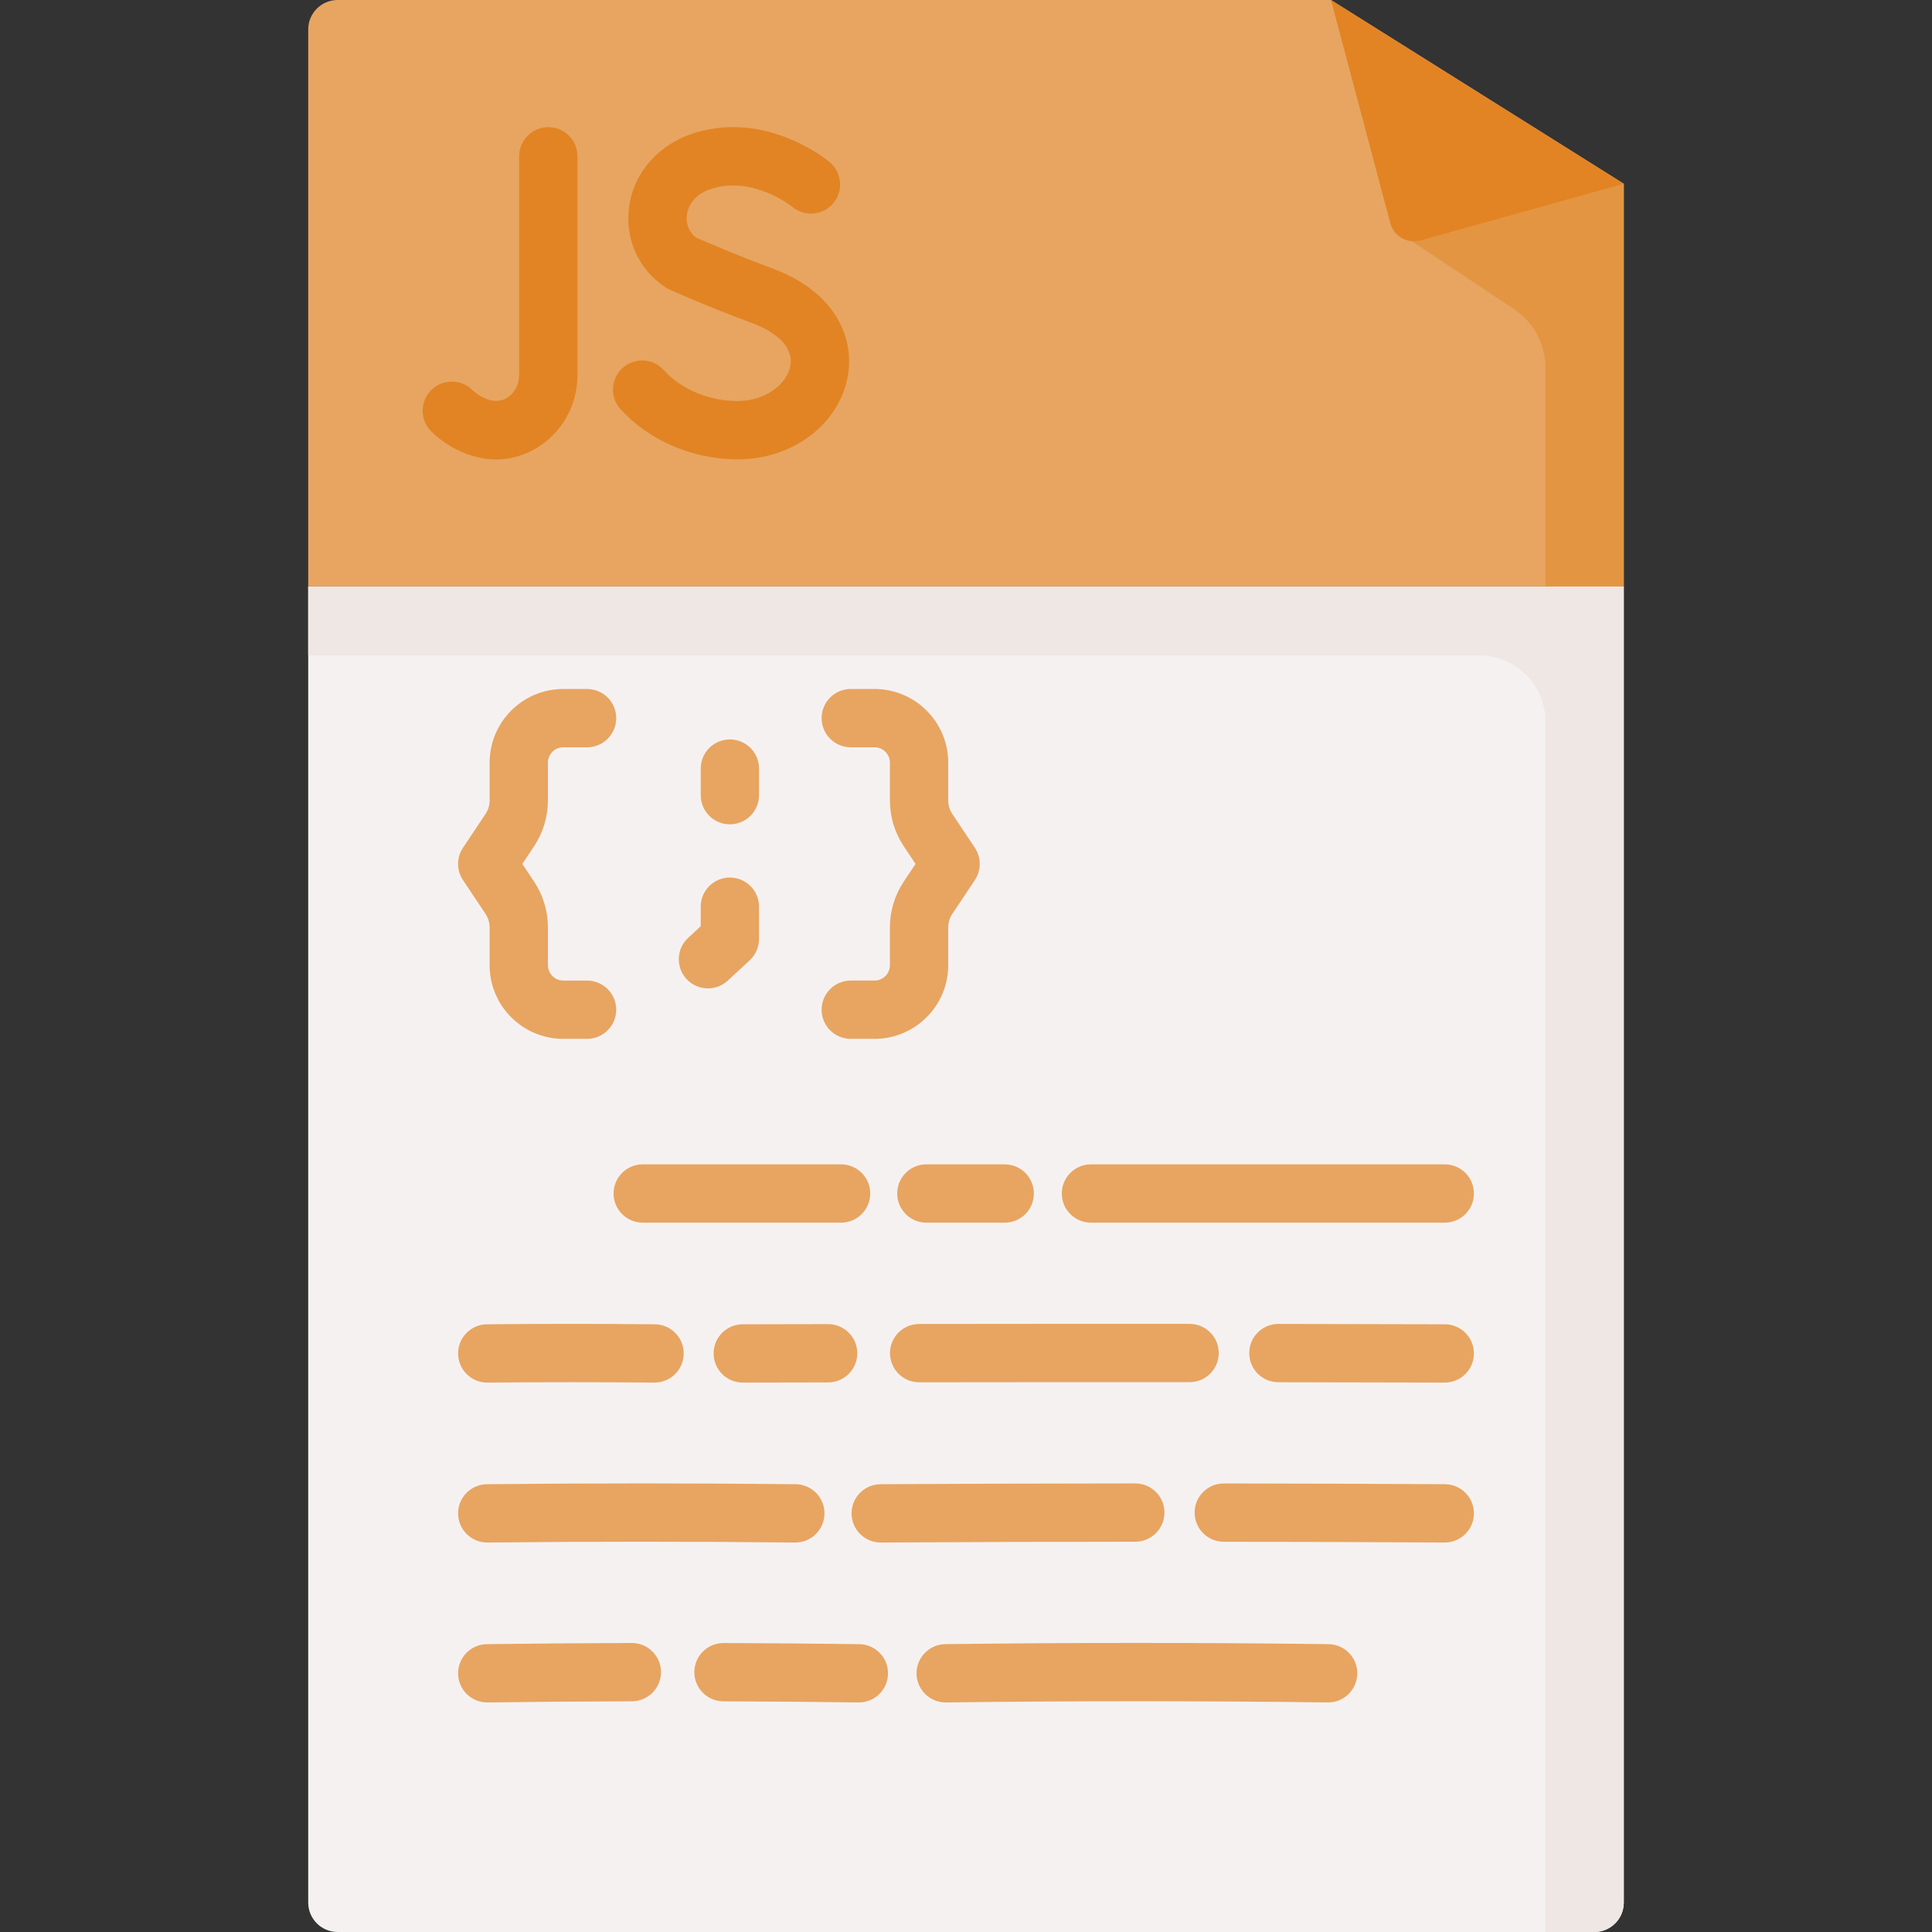 <svg id="Capa_1" enable-background="new 0 0 497 497" height="512" viewBox="0 0 497 497" width="512" xmlns="http://www.w3.org/2000/svg"><rect x="0" y="0" width="497" height="497" fill="#333333" stroke="none"/><g><path d="m410.139 497h-323.278c-4.183 0-7.574-3.391-7.574-7.574v-338.552h338.427v338.552c-.001 4.183-3.392 7.574-7.575 7.574z" fill="#f6f1f1"/><path d="m79.287 150.874v17.748h301.261c9.393 0 17.007 7.614 17.007 17.007v311.371h12.585c4.183 0 7.574-3.391 7.574-7.574v-338.552z" fill="#efe7e4"/><path d="m342.397 0h-255.536c-4.183 0-7.574 3.391-7.574 7.574v143.3h338.427v-103.604z" fill="#e7a561"/><path d="m359.456 59.571 29.988 19.927c5.066 3.367 8.111 9.046 8.111 15.129v56.246h20.159v-103.603z" fill="#e49542"/><path d="m342.397 0 15.241 57.373c.904 3.404 4.416 5.413 7.808 4.467l52.268-14.571z" fill="#e28424"/><g><g><path d="m314.078 314.531c-11.187 0-22.36-.001-33.434-.002-4.142 0-7.499-3.358-7.499-7.501 0-4.142 3.358-7.499 7.5-7.499h.001c30.212.002 61.212.003 91.011-.006h.002c4.142 0 7.499 3.356 7.5 7.498s-3.355 7.501-7.498 7.502c-18.879.006-38.245.008-57.583.008z" fill="#e7a561"/></g><g><path d="m258.459 314.527-20.159-.004c-4.143-.001-7.499-3.36-7.498-7.502s3.358-7.498 7.5-7.498h.002l20.156.004c4.143.001 7.5 3.359 7.499 7.501s-3.359 7.499-7.5 7.499z" fill="#e7a561"/></g><g><path d="m190.858 314.53c-8.629 0-17.26-.003-25.521-.007-4.143-.002-7.498-3.362-7.496-7.504.002-4.141 3.36-7.496 7.5-7.496h.004c16.516.008 34.513.008 51.013 0h.004c4.141 0 7.498 3.355 7.5 7.496.002 4.142-3.354 7.502-7.496 7.504-8.252.004-16.879.007-25.508.007z" fill="#e7a561"/></g><g><path d="m371.659 355.666c-.007 0-.015 0-.022 0-14.262-.042-28.524-.071-42.785-.089-4.143-.005-7.496-3.367-7.491-7.509.005-4.14 3.362-7.491 7.5-7.491h.009c14.271.018 28.541.047 42.812.089 4.142.013 7.489 3.38 7.478 7.522-.013 4.134-3.369 7.478-7.501 7.478z" fill="#e7a561"/></g><g><path d="m236.449 355.591c-4.138 0-7.494-3.352-7.5-7.49-.006-4.143 3.348-7.504 7.49-7.51 23.194-.031 46.387-.045 69.581-.033 4.142.002 7.498 3.361 7.496 7.504-.002 4.141-3.359 7.496-7.5 7.496-.001 0-.002 0-.004 0-23.188-.014-46.369.003-69.554.033-.002 0-.006 0-.009 0z" fill="#e7a561"/></g><g><path d="m191.075 355.666c-4.135 0-7.491-3.348-7.5-7.484-.009-4.142 3.342-7.507 7.484-7.516l21.959-.043h.013c4.137 0 7.493 3.35 7.5 7.487.007 4.142-3.345 7.506-7.487 7.513l-21.953.043c-.005 0-.011 0-.016 0z" fill="#e7a561"/></g><g><path d="m125.34 355.666c-4.11 0-7.461-3.312-7.499-7.431-.038-4.143 3.289-7.531 7.431-7.569 14.525-.133 28.649-.133 43.181 0 4.142.038 7.469 3.427 7.431 7.569-.038 4.118-3.389 7.431-7.499 7.431-.023 0-.046 0-.07 0-14.438-.133-28.472-.133-42.903 0-.025 0-.048 0-.072 0z" fill="#e7a561"/></g><g><path d="m371.66 396.809c-.015 0-.029 0-.044 0-18.778-.108-37.894-.175-56.814-.197-4.143-.005-7.496-3.367-7.491-7.509.005-4.14 3.362-7.491 7.5-7.491h.009c18.943.022 38.082.089 56.883.197 4.143.024 7.48 3.401 7.457 7.543-.026 4.127-3.378 7.457-7.5 7.457z" fill="#e7a561"/></g><g><path d="m226.561 396.809c-4.122 0-7.476-3.329-7.499-7.457-.023-4.142 3.315-7.52 7.457-7.543 21.551-.123 43.598-.192 65.528-.205h.004c4.141 0 7.498 3.354 7.5 7.496s-3.354 7.502-7.496 7.504c-21.904.013-43.925.082-65.45.205-.015 0-.029 0-.044 0z" fill="#e7a561"/></g><g><path d="m125.339 396.809c-4.105 0-7.455-3.307-7.498-7.422-.043-4.142 3.28-7.534 7.422-7.578 26.609-.277 52.584-.277 79.406 0 4.143.043 7.465 3.436 7.423 7.577-.043 4.116-3.393 7.423-7.498 7.423-.026 0-.053 0-.079 0-26.72-.277-52.593-.277-79.096 0-.026 0-.052 0-.08 0z" fill="#e7a561"/></g><g><path d="m243.276 437.951c-4.098 0-7.444-3.294-7.497-7.403-.054-4.142 3.261-7.543 7.402-7.596 32.595-.42 65.76-.42 98.573 0 4.142.053 7.457 3.453 7.403 7.595-.053 4.143-3.491 7.462-7.595 7.403-32.685-.416-65.719-.416-98.188 0-.033.001-.066.001-.098.001z" fill="#e7a561"/></g><g><path d="m220.94 437.951c-.033 0-.066 0-.1-.001-11.527-.15-23.218-.247-34.747-.289-4.142-.015-7.487-3.385-7.473-7.527.015-4.133 3.37-7.473 7.499-7.473h.028c11.575.042 23.313.14 34.888.291 4.142.054 7.456 3.455 7.401 7.597-.053 4.108-3.399 7.402-7.496 7.402z" fill="#e7a561"/></g><g><path d="m125.339 437.951c-4.096 0-7.443-3.293-7.497-7.4-.055-4.143 3.258-7.544 7.399-7.599 12.366-.164 24.908-.265 37.275-.3h.021c4.133 0 7.488 3.344 7.5 7.479.012 4.143-3.337 7.51-7.479 7.521-12.316.035-24.805.135-37.119.298-.032.001-.066.001-.1.001z" fill="#e7a561"/></g><g><g><g><path d="m151.019 267.243h-6.12c-10.448 0-18.949-8.501-18.949-18.949v-9.715c0-1.246-.365-2.453-1.057-3.49l-5.792-8.688c-1.68-2.52-1.68-5.802 0-8.32l5.793-8.688c.69-1.036 1.056-2.243 1.056-3.489v-9.715c0-10.448 8.501-18.949 18.949-18.949h6.12c4.143 0 7.5 3.357 7.5 7.5s-3.357 7.5-7.5 7.5h-6.12c-2.178 0-3.949 1.771-3.949 3.949v9.715c0 4.216-1.236 8.3-3.574 11.809l-3.021 4.529 3.02 4.529c2.339 3.51 3.575 7.594 3.575 11.81v9.715c0 2.178 1.771 3.949 3.949 3.949h6.12c4.143 0 7.5 3.357 7.5 7.5 0 4.141-3.357 7.498-7.5 7.498z" fill="#e7a561"/></g><g><path d="m224.975 267.243h-6.119c-4.143 0-7.5-3.357-7.5-7.5s3.357-7.5 7.5-7.5h6.119c2.178 0 3.949-1.771 3.949-3.949v-9.715c0-4.218 1.236-8.302 3.576-11.811l3.019-4.528-3.019-4.528c-2.34-3.508-3.576-7.592-3.576-11.81v-9.715c0-2.178-1.771-3.949-3.949-3.949h-6.119c-4.143 0-7.5-3.357-7.5-7.5s3.357-7.5 7.5-7.5h6.119c10.448 0 18.949 8.501 18.949 18.949v9.715c0 1.246.365 2.452 1.057 3.488l5.792 8.689c1.68 2.52 1.68 5.801 0 8.32l-5.792 8.689c-.691 1.037-1.057 2.243-1.057 3.489v9.715c0 10.45-8.501 18.951-18.949 18.951z" fill="#e7a561"/></g></g><g><g><path d="m187.757 212.054c-4.143 0-7.5-3.357-7.5-7.5v-6.834c0-4.143 3.357-7.5 7.5-7.5s7.5 3.357 7.5 7.5v6.834c0 4.142-3.357 7.5-7.5 7.5z" fill="#e7a561"/></g><g><path d="m182.119 254.262c-2.018 0-4.029-.809-5.507-2.406-2.813-3.041-2.629-7.786.411-10.599l3.234-2.992v-5.019c0-4.143 3.357-7.5 7.5-7.5s7.5 3.357 7.5 7.5v8.297c0 2.09-.872 4.086-2.406 5.505l-5.641 5.219c-1.443 1.335-3.269 1.995-5.091 1.995z" fill="#e7a561"/></g></g></g></g><g><g><g><path d="m127.645 118.198c-7.273 0-13.513-4.007-16.737-7.251-2.919-2.938-2.904-7.688.033-10.607 2.922-2.903 7.635-2.903 10.559-.015.275.262 4.684 4.368 8.66 2.157 2.091-1.16 3.389-3.443 3.389-5.961v-56.313c0-4.143 3.357-7.5 7.5-7.5s7.5 3.357 7.5 7.5v56.313c0 7.964-4.257 15.273-11.108 19.076-3.352 1.861-6.67 2.601-9.796 2.601z" fill="#e28424"/></g></g><g><g><path d="m189.739 118.166c-11.53 0-22.787-4.825-30.11-12.908-2.781-3.069-2.548-7.812.521-10.594s7.812-2.548 10.594.521c4.528 4.997 11.629 7.98 18.995 7.98 7.494 0 12.797-4.621 13.595-9.089.781-4.372-2.891-8.399-10.072-11.049-10.887-4.015-20.552-8.317-20.958-8.498-.361-.161-.709-.351-1.041-.567-6.998-4.562-10.603-12.566-9.408-20.888 1.278-8.902 7.809-16.16 17.043-18.942 18.579-5.597 33.896 7.037 34.541 7.577 3.171 2.665 3.58 7.396.915 10.567-2.656 3.16-7.362 3.576-10.534.942-.217-.174-9.95-7.932-20.596-4.724-5.243 1.579-6.308 5.219-6.521 6.711-.337 2.348.536 4.52 2.348 5.904 2.302 1.01 10.539 4.575 19.403 7.844 17.02 6.278 21.309 18.456 19.647 27.759-2.22 12.432-14.148 21.454-28.362 21.454z" fill="#e28424"/></g></g></g></g></svg>